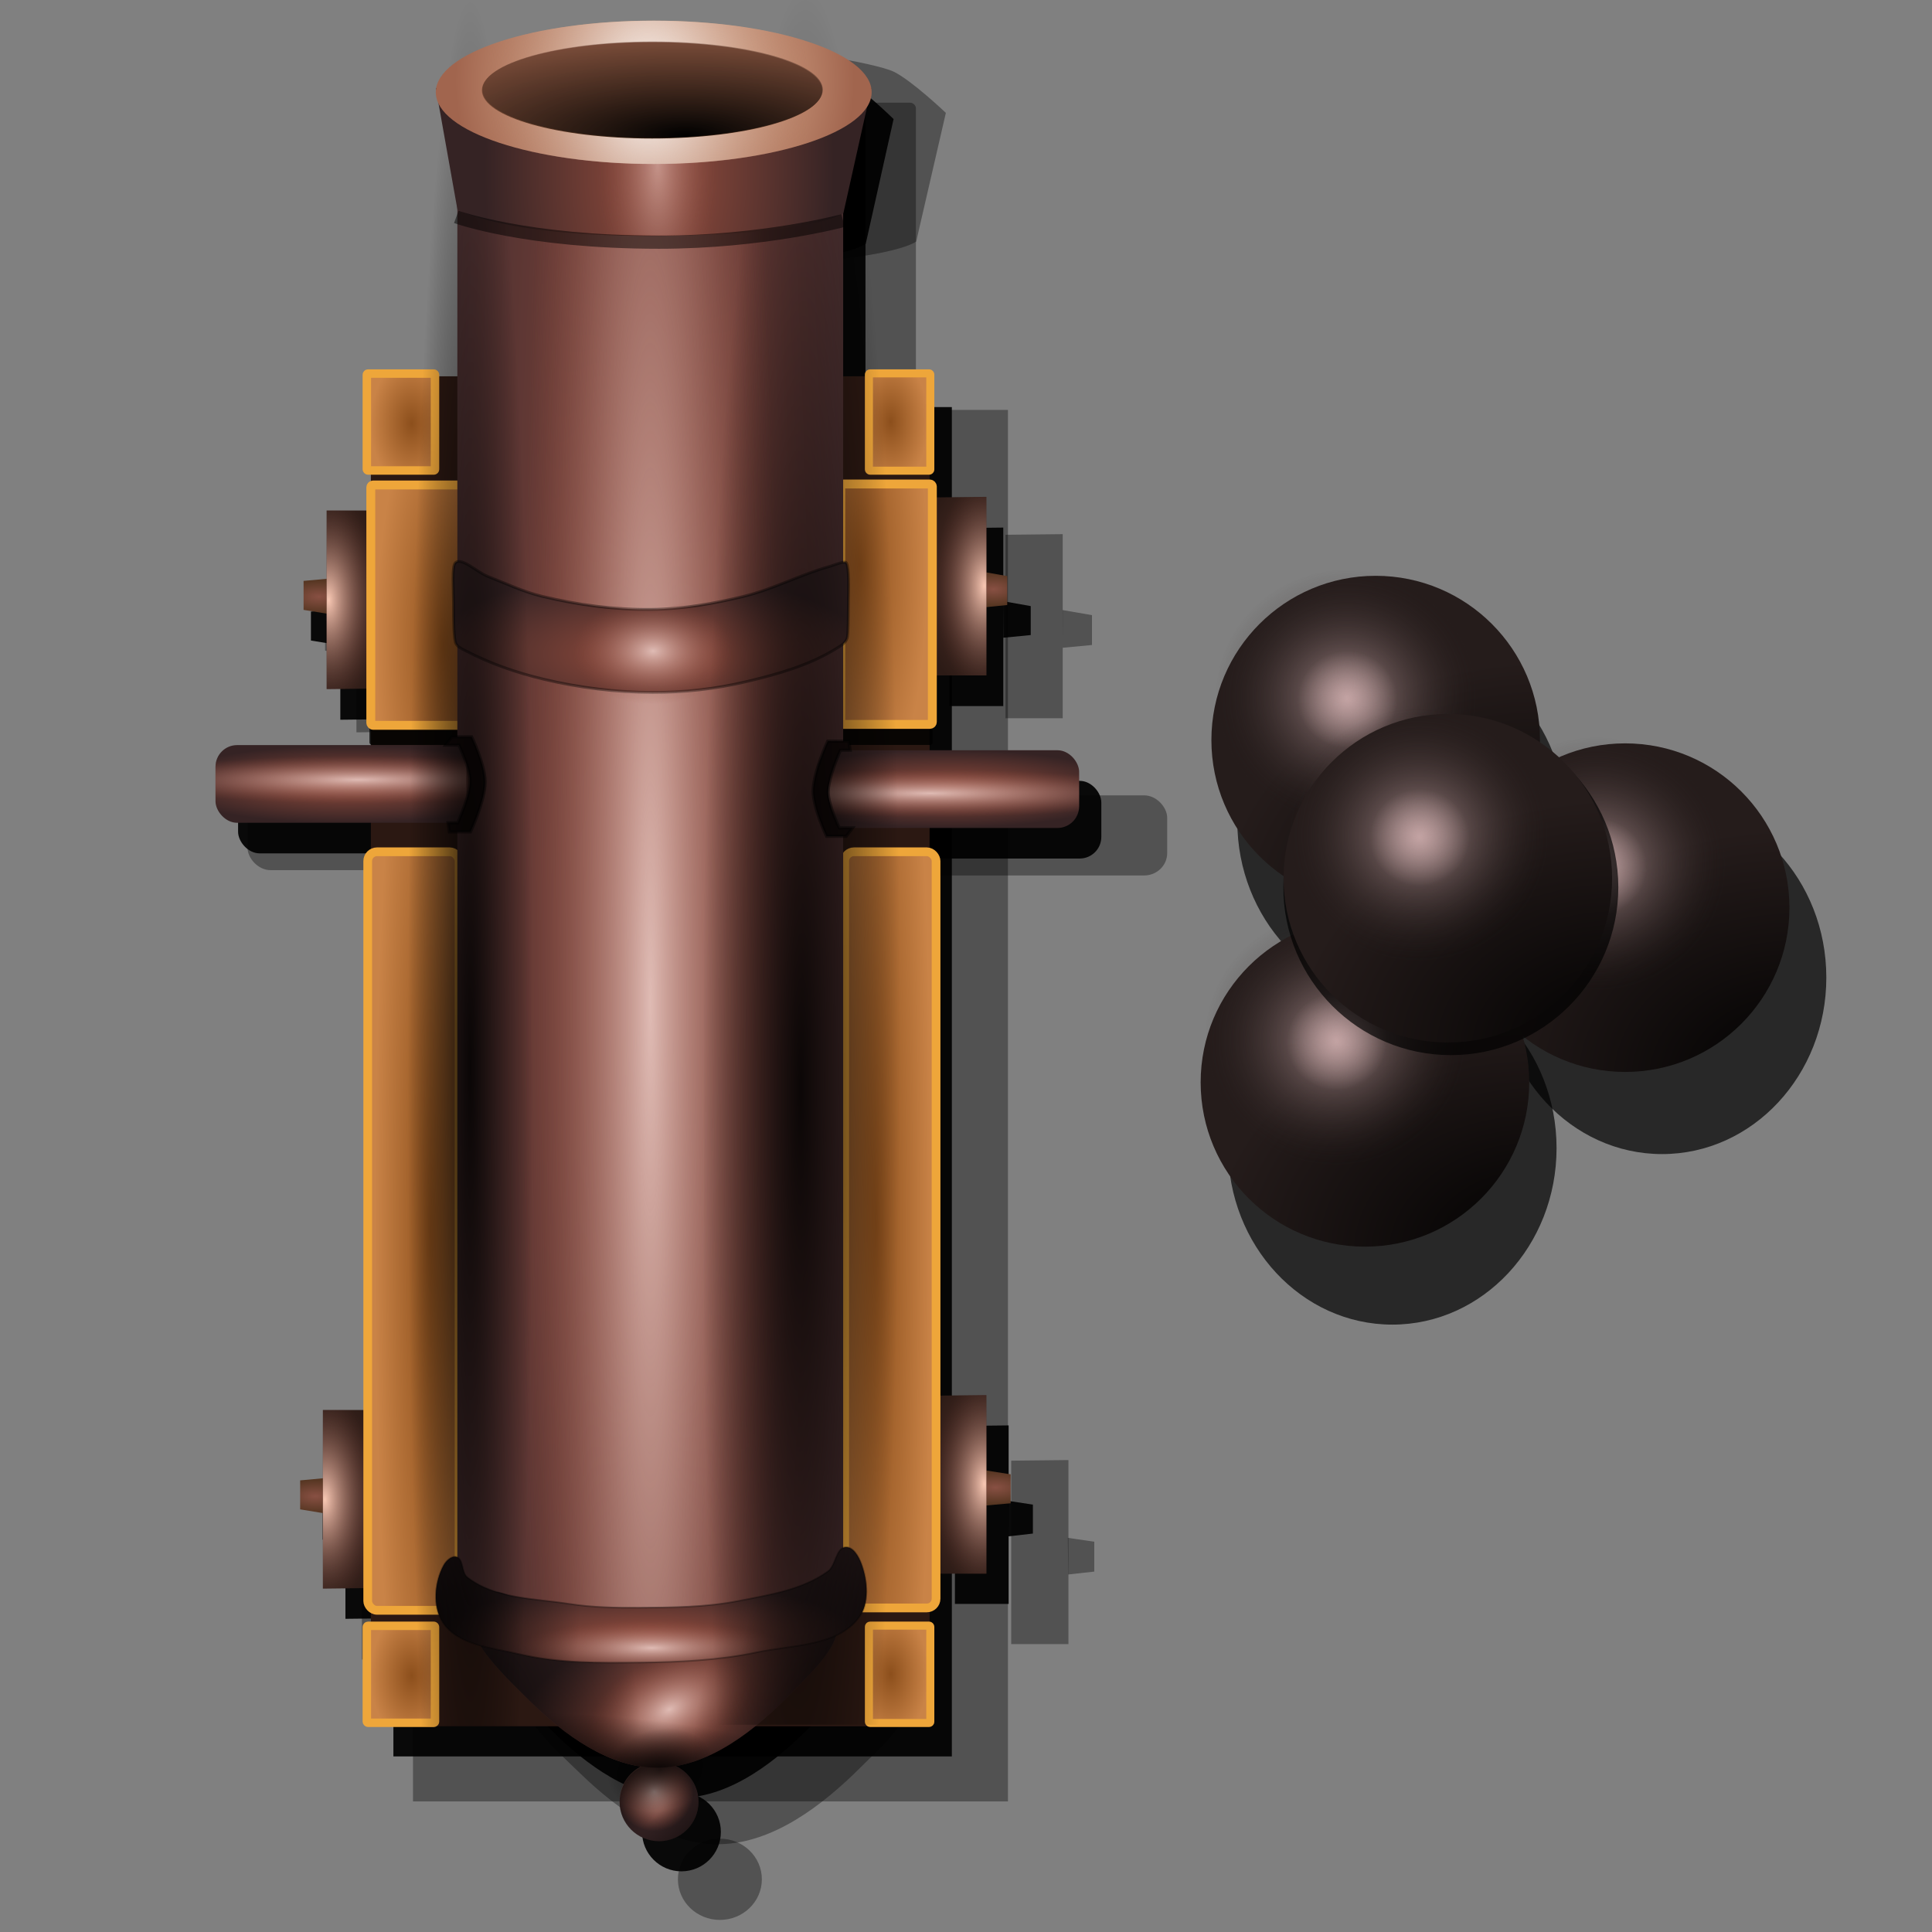 <?xml version="1.0" encoding="UTF-8" standalone="no"?>
<svg
   xmlns:dc="http://purl.org/dc/elements/1.1/"
   xmlns:cc="http://creativecommons.org/ns#"
   xmlns:rdf="http://www.w3.org/1999/02/22-rdf-syntax-ns#"
   xmlns:svg="http://www.w3.org/2000/svg"
   xmlns="http://www.w3.org/2000/svg"
   xmlns:xlink="http://www.w3.org/1999/xlink"
   xmlns:sodipodi="http://sodipodi.sourceforge.net/DTD/sodipodi-0.dtd"
   xmlns:inkscape="http://www.inkscape.org/namespaces/inkscape"
   class="svg-inline--fa fa-arrows-alt fa-w-16 tile-icon"
   version="1.1"
   id="svg1255"
   sodipodi:docname="cannon.svg"
   width="512"
   height="512"
   inkscape:version="0.92.4 (5da689c313, 2019-01-14)">
  <rect width="100%" height="100%" fill="#808080" stroke="none"/>
  <defs
     id="defs1259">
    <linearGradient
       id="linearGradient2906"
       inkscape:collect="always">
      <stop
         id="stop2902"
         offset="0"
         style="stop-color:#251607;stop-opacity:1" />
      <stop
         id="stop2904"
         offset="1"
         style="stop-color:#a1654e;stop-opacity:1" />
    </linearGradient>
    <linearGradient
       inkscape:collect="always"
       id="linearGradient2876">
      <stop
         style="stop-color:#ffffff;stop-opacity:1"
         offset="0"
         id="stop2872" />
      <stop
         style="stop-color:#a1654e;stop-opacity:0"
         offset="1"
         id="stop2874" />
    </linearGradient>
    <linearGradient
       id="linearGradient2808"
       inkscape:collect="always">
      <stop
         id="stop2804"
         offset="0"
         style="stop-color:#000000;stop-opacity:0.991" />
      <stop
         id="stop2806"
         offset="1"
         style="stop-color:#a1654e;stop-opacity:0" />
    </linearGradient>
    <linearGradient
       inkscape:collect="always"
       id="linearGradient2770">
      <stop
         style="stop-color:#fcd5b4;stop-opacity:1"
         offset="0"
         id="stop2766" />
      <stop
         style="stop-color:#a1654e;stop-opacity:1"
         offset="1"
         id="stop2768" />
    </linearGradient>
    <linearGradient
       id="linearGradient2760"
       inkscape:collect="always">
      <stop
         id="stop2756"
         offset="0"
         style="stop-color:#dfbbb4;stop-opacity:0.634" />
      <stop
         id="stop2758"
         offset="1"
         style="stop-color:#8e4b3d;stop-opacity:0" />
    </linearGradient>
    <linearGradient
       inkscape:collect="always"
       id="linearGradient2619">
      <stop
         style="stop-color:#000000;stop-opacity:0.875"
         offset="0"
         id="stop2615" />
      <stop
         style="stop-color:#000000;stop-opacity:0"
         offset="1"
         id="stop2617" />
    </linearGradient>
    <linearGradient
       id="linearGradient2587"
       inkscape:collect="always">
      <stop
         id="stop2583"
         offset="0"
         style="stop-color:#000000;stop-opacity:0" />
      <stop
         id="stop2585"
         offset="1"
         style="stop-color:#000000;stop-opacity:0" />
    </linearGradient>
    <linearGradient
       id="linearGradient2513"
       inkscape:collect="always">
      <stop
         id="stop2509"
         offset="0"
         style="stop-color:#000000;stop-opacity:0.63" />
      <stop
         id="stop2511"
         offset="1"
         style="stop-color:#000000;stop-opacity:0" />
    </linearGradient>
    <linearGradient
       inkscape:collect="always"
       id="linearGradient2354">
      <stop
         style="stop-color:#000000;stop-opacity:0.824"
         offset="0"
         id="stop2350" />
      <stop
         style="stop-color:#000000;stop-opacity:0"
         offset="1"
         id="stop2352" />
    </linearGradient>
    <linearGradient
       inkscape:collect="always"
       id="linearGradient2300">
      <stop
         style="stop-color:#000000;stop-opacity:0"
         offset="0"
         id="stop2296" />
      <stop
         style="stop-color:#000000;stop-opacity:1"
         offset="1"
         id="stop2298" />
    </linearGradient>
    <linearGradient
       id="linearGradient2268"
       inkscape:collect="always">
      <stop
         id="stop2264"
         offset="0"
         style="stop-color:#000000;stop-opacity:1" />
      <stop
         id="stop2266"
         offset="1"
         style="stop-color:#000000;stop-opacity:0" />
    </linearGradient>
    <linearGradient
       inkscape:collect="always"
       id="linearGradient2228">
      <stop
         style="stop-color:#dfbbb4;stop-opacity:1"
         offset="0"
         id="stop2224" />
      <stop
         style="stop-color:#8e4b3d;stop-opacity:0"
         offset="1"
         id="stop2226" />
    </linearGradient>
    <linearGradient
       id="linearGradient2196"
       inkscape:collect="always">
      <stop
         id="stop2192"
         offset="0"
         style="stop-color:#964e3f;stop-opacity:1" />
      <stop
         id="stop2194"
         offset="1"
         style="stop-color:#352324;stop-opacity:1" />
    </linearGradient>
    <linearGradient
       inkscape:collect="always"
       id="linearGradient2178">
      <stop
         style="stop-color:#8d493c;stop-opacity:1"
         offset="0"
         id="stop2174" />
      <stop
         style="stop-color:#442d2f;stop-opacity:1"
         offset="1"
         id="stop2176" />
    </linearGradient>
    <linearGradient
       inkscape:collect="always"
       id="linearGradient1925">
      <stop
         style="stop-color:#8c4f1c;stop-opacity:1"
         offset="0"
         id="stop1921" />
      <stop
         style="stop-color:#c98347;stop-opacity:1"
         offset="1"
         id="stop1923" />
    </linearGradient>
    <linearGradient
       inkscape:collect="always"
       id="linearGradient1764">
      <stop
         style="stop-color:#885043;stop-opacity:1"
         offset="0"
         id="stop1760" />
      <stop
         style="stop-color:#563622;stop-opacity:1"
         offset="1"
         id="stop1762" />
    </linearGradient>
    <linearGradient
       id="linearGradient1756"
       inkscape:collect="always">
      <stop
         id="stop1752"
         offset="0"
         style="stop-color:#f8c7b3;stop-opacity:1" />
      <stop
         id="stop1754"
         offset="1"
         style="stop-color:#58342c;stop-opacity:0" />
    </linearGradient>
    <linearGradient
       inkscape:collect="always"
       id="linearGradient1724">
      <stop
         style="stop-color:#58342c;stop-opacity:1"
         offset="0"
         id="stop1720" />
      <stop
         style="stop-color:#2c1b16;stop-opacity:1"
         offset="1"
         id="stop1722" />
    </linearGradient>
    <linearGradient
       id="linearGradient1459"
       inkscape:collect="always">
      <stop
         id="stop1455"
         offset="0"
         style="stop-color:#caa9a9;stop-opacity:0.796" />
      <stop
         id="stop1457"
         offset="1"
         style="stop-color:#bc9f9f;stop-opacity:0" />
    </linearGradient>
    <linearGradient
       id="linearGradient1429"
       inkscape:collect="always">
      <stop
         id="stop1425"
         offset="0"
         style="stop-color:#000000;stop-opacity:1" />
      <stop
         id="stop1427"
         offset="1"
         style="stop-color:#251c1b;stop-opacity:1" />
    </linearGradient>
    <linearGradient
       inkscape:collect="always"
       id="linearGradient1392-3">
      <stop
         style="stop-color:#caa9a9;stop-opacity:0.796"
         offset="0"
         id="stop1388" />
      <stop
         style="stop-color:#251c1b;stop-opacity:0"
         offset="1"
         id="stop1390" />
    </linearGradient>
    <radialGradient
       inkscape:collect="always"
       xlink:href="#linearGradient1392-3"
       id="radialGradient1394"
       cx="459.328"
       cy="257.79"
       fx="459.328"
       fy="257.79"
       r="32.06"
       gradientUnits="userSpaceOnUse"
       gradientTransform="matrix(0.798,4.3058595e-8,-4.0222234e-8,0.776,-2.66,54.301)" />
    <radialGradient
       inkscape:collect="always"
       xlink:href="#linearGradient1429"
       id="radialGradient1394-5"
       cx="485.577"
       cy="295.656"
       fx="485.577"
       fy="295.656"
       r="32.06"
       gradientUnits="userSpaceOnUse"
       gradientTransform="matrix(1.991,2.3560396e-8,-1.814044e-8,1.533,-564.135,-156.865)" />
    <radialGradient
       inkscape:collect="always"
       xlink:href="#linearGradient1459"
       id="radialGradient1394-1"
       cx="459.328"
       cy="257.79"
       fx="459.328"
       fy="257.79"
       r="32.06"
       gradientUnits="userSpaceOnUse"
       gradientTransform="matrix(0.304,1.6420883e-8,-1.5339204e-8,0.296,224.379,178.522)" />
    <radialGradient
       inkscape:collect="always"
       xlink:href="#linearGradient1429"
       id="radialGradient1394-5-4"
       cx="485.577"
       cy="295.656"
       fx="485.577"
       fy="295.656"
       r="32.06"
       gradientUnits="userSpaceOnUse"
       gradientTransform="matrix(1.991,2.3560396e-8,-1.814044e-8,1.533,-564.135,-156.865)" />
    <radialGradient
       inkscape:collect="always"
       xlink:href="#linearGradient1392-3"
       id="radialGradient1394-3"
       cx="459.328"
       cy="257.79"
       fx="459.328"
       fy="257.79"
       r="32.06"
       gradientUnits="userSpaceOnUse"
       gradientTransform="matrix(0.798,4.3058595e-8,-4.0222234e-8,0.776,-2.66,54.301)" />
    <radialGradient
       inkscape:collect="always"
       xlink:href="#linearGradient1459"
       id="radialGradient1394-1-9"
       cx="459.328"
       cy="257.79"
       fx="459.328"
       fy="257.79"
       r="32.06"
       gradientUnits="userSpaceOnUse"
       gradientTransform="matrix(0.304,1.6420883e-8,-1.5339204e-8,0.296,224.379,178.522)" />
    <radialGradient
       inkscape:collect="always"
       xlink:href="#linearGradient1429"
       id="radialGradient1394-5-4-2"
       cx="485.577"
       cy="295.656"
       fx="485.577"
       fy="295.656"
       r="32.06"
       gradientUnits="userSpaceOnUse"
       gradientTransform="matrix(1.991,2.3560396e-8,-1.814044e-8,1.533,-564.135,-156.865)" />
    <radialGradient
       inkscape:collect="always"
       xlink:href="#linearGradient1392-3"
       id="radialGradient1394-3-2"
       cx="459.328"
       cy="257.79"
       fx="459.328"
       fy="257.79"
       r="32.06"
       gradientUnits="userSpaceOnUse"
       gradientTransform="matrix(0.798,4.3058595e-8,-4.0222234e-8,0.776,-2.66,54.301)" />
    <radialGradient
       inkscape:collect="always"
       xlink:href="#linearGradient1459"
       id="radialGradient1394-1-9-8"
       cx="459.328"
       cy="257.79"
       fx="459.328"
       fy="257.79"
       r="32.06"
       gradientUnits="userSpaceOnUse"
       gradientTransform="matrix(0.304,1.6420883e-8,-1.5339204e-8,0.296,224.379,178.522)" />
    <radialGradient
       inkscape:collect="always"
       xlink:href="#linearGradient1429"
       id="radialGradient1394-5-4-2-8"
       cx="485.577"
       cy="295.656"
       fx="485.577"
       fy="295.656"
       r="32.06"
       gradientUnits="userSpaceOnUse"
       gradientTransform="matrix(1.991,2.3560396e-8,-1.814044e-8,1.533,-564.135,-156.865)" />
    <radialGradient
       inkscape:collect="always"
       xlink:href="#linearGradient1392-3"
       id="radialGradient1394-3-2-2"
       cx="459.328"
       cy="257.79"
       fx="459.328"
       fy="257.79"
       r="32.06"
       gradientUnits="userSpaceOnUse"
       gradientTransform="matrix(0.798,4.3058595e-8,-4.0222234e-8,0.776,-2.66,54.301)" />
    <radialGradient
       inkscape:collect="always"
       xlink:href="#linearGradient1459"
       id="radialGradient1394-1-9-8-0"
       cx="459.328"
       cy="257.79"
       fx="459.328"
       fy="257.79"
       r="32.06"
       gradientUnits="userSpaceOnUse"
       gradientTransform="matrix(0.304,1.6420883e-8,-1.5339204e-8,0.296,224.379,178.522)" />
    <radialGradient
       inkscape:collect="always"
       xlink:href="#linearGradient1724"
       id="radialGradient1726"
       cx="272.156"
       cy="386.165"
       fx="272.156"
       fy="386.165"
       r="7.041"
       gradientTransform="matrix(2.201,4.792962e-6,-8.9105621e-6,4.092,-339.934,-1187.473)"
       gradientUnits="userSpaceOnUse" />
    <radialGradient
       inkscape:collect="always"
       xlink:href="#linearGradient1756"
       id="radialGradient1726-1"
       cx="273.448"
       cy="386.317"
       fx="273.448"
       fy="386.317"
       r="7.041"
       gradientTransform="matrix(1.883,0,0,4.092,-254.031,-1187.519)"
       gradientUnits="userSpaceOnUse" />
    <radialGradient
       inkscape:collect="always"
       xlink:href="#linearGradient1764"
       id="radialGradient1766"
       cx="277.412"
       cy="388.163"
       fx="277.412"
       fy="388.163"
       r="5.356"
       gradientTransform="matrix(1.843,-3.6897453e-8,0,0.81,-247.454,79.78)"
       gradientUnits="userSpaceOnUse" />
    <radialGradient
       inkscape:collect="always"
       xlink:href="#linearGradient1756"
       id="radialGradient1726-1-0"
       cx="273.448"
       cy="386.317"
       fx="273.448"
       fy="386.317"
       r="7.041"
       gradientTransform="matrix(1.883,0,0,4.092,-254.031,-1425.562)"
       gradientUnits="userSpaceOnUse" />
    <radialGradient
       inkscape:collect="always"
       xlink:href="#linearGradient1724"
       id="radialGradient1726-3"
       cx="272.156"
       cy="386.165"
       fx="272.156"
       fy="386.165"
       r="7.041"
       gradientTransform="matrix(2.201,4.792962e-6,-8.9105621e-6,4.092,-339.934,-1425.515)"
       gradientUnits="userSpaceOnUse" />
    <radialGradient
       inkscape:collect="always"
       xlink:href="#linearGradient1764"
       id="radialGradient1766-3"
       cx="277.412"
       cy="388.163"
       fx="277.412"
       fy="388.163"
       r="5.356"
       gradientTransform="matrix(1.641,-3.6897453e-8,0,0.81,-191.94,-158.262)"
       gradientUnits="userSpaceOnUse" />
    <radialGradient
       inkscape:collect="always"
       xlink:href="#linearGradient1756"
       id="radialGradient1726-1-0-1"
       cx="273.448"
       cy="386.317"
       fx="273.448"
       fy="386.317"
       r="7.041"
       gradientTransform="matrix(-1.883,0,0,-4.092,601.006,1978.223)"
       gradientUnits="userSpaceOnUse" />
    <radialGradient
       inkscape:collect="always"
       xlink:href="#linearGradient1724"
       id="radialGradient1726-3-8"
       cx="272.156"
       cy="386.165"
       fx="272.156"
       fy="386.165"
       r="7.041"
       gradientTransform="matrix(-2.201,-4.792962e-6,8.9105621e-6,-4.092,686.909,1978.177)"
       gradientUnits="userSpaceOnUse" />
    <radialGradient
       inkscape:collect="always"
       xlink:href="#linearGradient1764"
       id="radialGradient1766-3-5"
       cx="277.412"
       cy="388.163"
       fx="277.412"
       fy="388.163"
       r="5.356"
       gradientTransform="matrix(-1.752,3.6897453e-8,0,-0.81,569.643,710.923)"
       gradientUnits="userSpaceOnUse" />
    <radialGradient
       inkscape:collect="always"
       xlink:href="#linearGradient1756"
       id="radialGradient1726-1-4"
       cx="273.448"
       cy="386.317"
       fx="273.448"
       fy="386.317"
       r="7.041"
       gradientTransform="matrix(-1.883,0,0,-4.092,602.002,1739.851)"
       gradientUnits="userSpaceOnUse" />
    <radialGradient
       inkscape:collect="always"
       xlink:href="#linearGradient1724"
       id="radialGradient1726-34"
       cx="272.156"
       cy="386.165"
       fx="272.156"
       fy="386.165"
       r="7.041"
       gradientTransform="matrix(-2.201,-4.792962e-6,8.9105621e-6,-4.092,687.905,1739.805)"
       gradientUnits="userSpaceOnUse" />
    <radialGradient
       inkscape:collect="always"
       xlink:href="#linearGradient1764"
       id="radialGradient1766-0"
       cx="277.412"
       cy="388.163"
       fx="277.412"
       fy="388.163"
       r="5.356"
       gradientTransform="matrix(-1.772,3.6897453e-8,0,-0.81,576.112,472.552)"
       gradientUnits="userSpaceOnUse" />
    <radialGradient
       inkscape:collect="always"
       xlink:href="#linearGradient1925"
       id="radialGradient1927"
       cx="279.346"
       cy="434.104"
       fx="279.346"
       fy="434.104"
       r="8.891"
       gradientTransform="matrix(1.108,0,0,1.955,-73.465,-405.014)"
       gradientUnits="userSpaceOnUse" />
    <radialGradient
       inkscape:collect="always"
       xlink:href="#linearGradient1925"
       id="radialGradient1927-72"
       cx="279.173"
       cy="433.982"
       fx="279.173"
       fy="433.982"
       r="8.891"
       gradientTransform="matrix(1.649,0,0,21.811,-228.093,-9140.765)"
       gradientUnits="userSpaceOnUse" />
    <radialGradient
       inkscape:collect="always"
       xlink:href="#linearGradient1925"
       id="radialGradient1927-72-3"
       cx="284.059"
       cy="434.024"
       fx="284.059"
       fy="434.024"
       r="8.891"
       gradientTransform="matrix(1.649,0,0,19.769,-354.427,-8253.762)"
       gradientUnits="userSpaceOnUse" />
    <radialGradient
       inkscape:collect="always"
       xlink:href="#linearGradient1925"
       id="radialGradient1927-4"
       cx="283.789"
       cy="434.267"
       fx="283.789"
       fy="434.267"
       r="8.891"
       gradientTransform="matrix(1.23,0,0,1.947,-239.92,-401.415)"
       gradientUnits="userSpaceOnUse" />
    <radialGradient
       inkscape:collect="always"
       xlink:href="#linearGradient1925"
       id="radialGradient1927-72-3-6"
       cx="285.406"
       cy="435.599"
       fx="285.406"
       fy="435.599"
       r="8.891"
       gradientTransform="matrix(2.006,0,0,7.548,-455.1,-3117.165)"
       gradientUnits="userSpaceOnUse" />
    <radialGradient
       inkscape:collect="always"
       xlink:href="#linearGradient1925"
       id="radialGradient1927-72-3-6-1"
       cx="285.406"
       cy="435.599"
       fx="285.406"
       fy="435.599"
       r="8.891"
       gradientTransform="matrix(2.006,0,0,7.548,-800.45,-3437.654)"
       gradientUnits="userSpaceOnUse" />
    <radialGradient
       inkscape:collect="always"
       xlink:href="#linearGradient1925"
       id="radialGradient1927-4-1"
       cx="283.789"
       cy="434.267"
       fx="283.789"
       fy="434.267"
       r="8.891"
       gradientTransform="matrix(1.23,0,0,1.947,-239.92,-733.278)"
       gradientUnits="userSpaceOnUse" />
    <radialGradient
       inkscape:collect="always"
       xlink:href="#linearGradient1925"
       id="radialGradient1927-0"
       cx="279.346"
       cy="434.104"
       fx="279.346"
       fy="434.104"
       r="8.891"
       gradientTransform="matrix(1.108,0,0,1.955,-73.465,-736.877)"
       gradientUnits="userSpaceOnUse" />
    <radialGradient
       inkscape:collect="always"
       xlink:href="#linearGradient2178"
       id="radialGradient2180"
       cx="58.876"
       cy="248.333"
       fx="58.876"
       fy="248.333"
       r="48.089"
       gradientTransform="matrix(1.204,0,0,10.931,101.465,-2489.542)"
       gradientUnits="userSpaceOnUse" />
    <radialGradient
       inkscape:collect="always"
       xlink:href="#linearGradient2196"
       id="radialGradient2198"
       gradientUnits="userSpaceOnUse"
       gradientTransform="matrix(0.962,-0.438,0.228,0.502,156.254,188.853)"
       cx="-85.319"
       cy="452.459"
       fx="-85.319"
       fy="452.459"
       r="46.08" />
    <radialGradient
       inkscape:collect="always"
       xlink:href="#linearGradient2228"
       id="radialGradient2198-2"
       gradientUnits="userSpaceOnUse"
       gradientTransform="matrix(0.446,-0.222,0.137,0.275,153.441,309.664)"
       cx="-85.319"
       cy="452.459"
       fx="-85.319"
       fy="452.459"
       r="46.08" />
    <radialGradient
       inkscape:collect="always"
       xlink:href="#linearGradient2196"
       id="radialGradient2238"
       cx="-89.212"
       cy="467.656"
       fx="-89.212"
       fy="467.656"
       r="9.888"
       gradientUnits="userSpaceOnUse"
       gradientTransform="matrix(1.056,0,0,1.056,267.647,-18.946)" />
    <radialGradient
       inkscape:collect="always"
       xlink:href="#linearGradient2268"
       id="radialGradient2198-2-7"
       gradientUnits="userSpaceOnUse"
       gradientTransform="matrix(1.651,0.154,-0.038,0.401,357.869,279.893)"
       cx="-105.404"
       cy="523.527"
       fx="-105.404"
       fy="523.527"
       r="46.08" />
    <radialGradient
       inkscape:collect="always"
       xlink:href="#linearGradient2300"
       id="radialGradient2238-1"
       cx="-85.992"
       cy="472.956"
       fx="-85.992"
       fy="472.956"
       r="9.888"
       gradientUnits="userSpaceOnUse"
       gradientTransform="matrix(4.258,-4.258,1.571,1.571,-203.29,-627.809)" />
    <radialGradient
       inkscape:collect="always"
       xlink:href="#linearGradient2228"
       id="radialGradient2238-6"
       cx="-89.212"
       cy="467.656"
       fx="-89.212"
       fy="467.656"
       r="9.888"
       gradientUnits="userSpaceOnUse"
       gradientTransform="matrix(1.056,0,0,1.056,267.582,-19.04)" />
    <radialGradient
       inkscape:collect="always"
       xlink:href="#linearGradient2354"
       id="radialGradient2198-2-7-7"
       gradientUnits="userSpaceOnUse"
       gradientTransform="matrix(0.417,-1.298,0.851,0.274,-75.61,216.577)"
       cx="-97.35"
       cy="403.178"
       fx="-97.35"
       fy="403.178"
       r="46.08" />
    <radialGradient
       inkscape:collect="always"
       xlink:href="#linearGradient2228"
       id="radialGradient2180-0"
       cx="58.876"
       cy="252.341"
       fx="58.876"
       fy="252.341"
       r="48.089"
       gradientTransform="matrix(0.707,-8.8992785e-7,1.3297277e-5,10.271,130.721,-2325.649)"
       gradientUnits="userSpaceOnUse" />
    <radialGradient
       inkscape:collect="always"
       xlink:href="#linearGradient2196"
       id="radialGradient2401"
       cx="23.57"
       cy="447.371"
       fx="23.57"
       fy="447.371"
       r="52.489"
       gradientTransform="matrix(1.056,0,0,0.291,147.452,304.056)"
       gradientUnits="userSpaceOnUse" />
    <radialGradient
       inkscape:collect="always"
       xlink:href="#linearGradient2228"
       id="radialGradient2401-3"
       cx="24.069"
       cy="463.647"
       fx="24.069"
       fy="463.647"
       r="52.489"
       gradientTransform="matrix(0.673,-1.986907e-7,4.0619843e-8,0.138,156.498,372.734)"
       gradientUnits="userSpaceOnUse" />
    <radialGradient
       inkscape:collect="always"
       xlink:href="#linearGradient2268"
       id="radialGradient2401-3-1"
       cx="110.468"
       cy="440.705"
       fx="110.468"
       fy="440.705"
       r="52.489"
       gradientTransform="matrix(0.433,-1.178,0.867,0.318,-183.298,425.636)"
       gradientUnits="userSpaceOnUse" />
    <radialGradient
       inkscape:collect="always"
       xlink:href="#linearGradient2268"
       id="radialGradient2401-3-1-9"
       cx="70.413"
       cy="295.217"
       fx="70.413"
       fy="295.217"
       r="52.489"
       gradientTransform="matrix(0.433,-1.178,0.867,0.318,-183.298,425.636)"
       gradientUnits="userSpaceOnUse" />
    <radialGradient
       inkscape:collect="always"
       xlink:href="#linearGradient2354"
       id="radialGradient2198-2-7-7-4"
       gradientUnits="userSpaceOnUse"
       gradientTransform="matrix(0,-1.971,0.893,-7.3155452e-8,-139.845,204.374)"
       cx="-135.313"
       cy="301.123"
       fx="-135.313"
       fy="301.123"
       r="46.08" />
    <radialGradient
       inkscape:collect="always"
       xlink:href="#linearGradient2513"
       id="radialGradient2507"
       cx="190.552"
       cy="450.857"
       fx="190.552"
       fy="450.857"
       r="30.037"
       gradientTransform="matrix(0.46,-0.123,0.093,0.346,45.406,336.401)"
       gradientUnits="userSpaceOnUse" />
    <radialGradient
       inkscape:collect="always"
       xlink:href="#linearGradient2196"
       id="radialGradient2523"
       cx="-83.682"
       cy="193.545"
       fx="-83.682"
       fy="193.545"
       r="50.989"
       gradientTransform="matrix(1.086,0.021,-0.008,0.413,8.758,100.46)"
       gradientUnits="userSpaceOnUse" />
    <radialGradient
       inkscape:collect="always"
       xlink:href="#linearGradient2228"
       id="radialGradient2523-0"
       cx="-83.381"
       cy="175.376"
       fx="-83.381"
       fy="175.376"
       r="50.989"
       gradientTransform="matrix(0.704,7.6722472e-8,-2.1909966e-8,0.201,-24.793,139.681)"
       gradientUnits="userSpaceOnUse" />
    <radialGradient
       inkscape:collect="always"
       xlink:href="#linearGradient2196"
       id="radialGradient2553"
       gradientUnits="userSpaceOnUse"
       gradientTransform="matrix(1.086,0.021,-0.008,0.413,8.758,100.46)"
       cx="-83.682"
       cy="193.545"
       fx="-83.682"
       fy="193.545"
       r="50.989" />
    <radialGradient
       inkscape:collect="always"
       xlink:href="#linearGradient2228"
       id="radialGradient2555"
       gradientUnits="userSpaceOnUse"
       gradientTransform="matrix(0.393,1.0025907e-7,0,0.263,-51.002,131.305)"
       cx="-83.381"
       cy="175.376"
       fx="-83.381"
       fy="175.376"
       r="50.989" />
    <radialGradient
       inkscape:collect="always"
       xlink:href="#linearGradient2587"
       id="radialGradient2581"
       gradientUnits="userSpaceOnUse"
       gradientTransform="matrix(1.165,-1.0631745e-7,0,5.308,103.635,-1050.778)"
       cx="58.876"
       cy="243.185"
       fx="58.876"
       fy="243.185"
       r="48.089" />
    <radialGradient
       inkscape:collect="always"
       xlink:href="#linearGradient2619"
       id="radialGradient2613"
       gradientUnits="userSpaceOnUse"
       gradientTransform="matrix(0.346,1.9254364e-7,0,5.881,104.275,-1201.145)"
       cx="58.876"
       cy="252.341"
       fx="58.876"
       fy="252.341"
       r="48.089" />
    <radialGradient
       inkscape:collect="always"
       xlink:href="#linearGradient2619"
       id="radialGradient2613-6"
       gradientUnits="userSpaceOnUse"
       gradientTransform="matrix(0.548,0.002,-0.026,6.067,186.502,-1242.499)"
       cx="58.876"
       cy="252.341"
       fx="58.876"
       fy="252.341"
       r="48.089" />
    <radialGradient
       inkscape:collect="always"
       xlink:href="#linearGradient2196"
       id="radialGradient2653"
       cx="-156.886"
       cy="209.564"
       fx="-156.886"
       fy="209.564"
       r="32.945"
       gradientTransform="matrix(1.491,0,0,0.313,325.877,142.26)"
       gradientUnits="userSpaceOnUse" />
    <radialGradient
       inkscape:collect="always"
       xlink:href="#linearGradient2228"
       id="radialGradient2653-2"
       cx="-154.376"
       cy="204.217"
       fx="-154.376"
       fy="204.217"
       r="32.945"
       gradientTransform="matrix(1.845,0,0,0.192,379.71,167.43)"
       gradientUnits="userSpaceOnUse" />
    <radialGradient
       inkscape:collect="always"
       xlink:href="#linearGradient2228"
       id="radialGradient2653-2-4"
       cx="-154.376"
       cy="204.217"
       fx="-154.376"
       fy="204.217"
       r="32.945"
       gradientTransform="matrix(1.932,0,0,0.192,51.829,-249.445)"
       gradientUnits="userSpaceOnUse" />
    <radialGradient
       inkscape:collect="always"
       xlink:href="#linearGradient2196"
       id="radialGradient2653-4"
       cx="-156.886"
       cy="209.564"
       fx="-156.886"
       fy="209.564"
       r="32.945"
       gradientTransform="matrix(1.491,0,0,0.313,-17.211,-274.614)"
       gradientUnits="userSpaceOnUse" />
    <radialGradient
       inkscape:collect="always"
       xlink:href="#linearGradient2196"
       id="radialGradient2728"
       cx="53.782"
       cy="63.811"
       fx="53.782"
       fy="63.811"
       r="53.782"
       gradientTransform="matrix(0.862,0,0,1.597,128.339,-56.348)"
       gradientUnits="userSpaceOnUse" />
    <radialGradient
       inkscape:collect="always"
       xlink:href="#linearGradient2760"
       id="radialGradient2754"
       gradientUnits="userSpaceOnUse"
       gradientTransform="matrix(0.292,0,1.1870635e-8,0.917,159.004,-13.238)"
       cx="52.249"
       cy="61.938"
       fx="52.249"
       fy="61.938"
       r="53.782" />
    <radialGradient
       inkscape:collect="always"
       xlink:href="#linearGradient2770"
       id="radialGradient2772"
       cx="190.95"
       cy="38.382"
       fx="190.95"
       fy="38.382"
       r="54.016"
       gradientTransform="matrix(0.285,1.979,-0.63,0.069,159.378,-343.12)"
       gradientUnits="userSpaceOnUse" />
    <radialGradient
       inkscape:collect="always"
       xlink:href="#linearGradient2808"
       id="radialGradient2772-0"
       cx="203.649"
       cy="23.019"
       fx="203.649"
       fy="23.019"
       r="54.016"
       gradientTransform="matrix(2.228,-0.134,-0.068,0.555,-263.367,62.792)"
       gradientUnits="userSpaceOnUse" />
    <radialGradient
       inkscape:collect="always"
       xlink:href="#linearGradient2808"
       id="radialGradient2772-0-4"
       cx="199.531"
       cy="56.692"
       fx="199.531"
       fy="56.692"
       r="54.016"
       gradientTransform="matrix(2.167,-1.068,0.03,1.226,-256.433,216.091)"
       gradientUnits="userSpaceOnUse" />
    <radialGradient
       inkscape:collect="always"
       xlink:href="#linearGradient2770"
       id="radialGradient2846"
       cx="65.272"
       cy="27.571"
       fx="65.272"
       fy="27.571"
       r="53.776"
       gradientTransform="matrix(0.916,0,0,0.981,129.396,5.944)"
       gradientUnits="userSpaceOnUse" />
    <radialGradient
       inkscape:collect="always"
       xlink:href="#linearGradient2906"
       id="radialGradient2846-6"
       cx="71.356"
       cy="56.567"
       fx="71.356"
       fy="56.567"
       r="53.776"
       gradientTransform="matrix(1.802,0,-4.1471121e-8,0.761,65.446,12.318)"
       gradientUnits="userSpaceOnUse" />
    <radialGradient
       inkscape:collect="always"
       xlink:href="#linearGradient2876"
       id="radialGradient2846-6-2"
       cx="60.163"
       cy="29.742"
       fx="60.163"
       fy="29.742"
       r="53.776"
       gradientTransform="matrix(0.744,-0.011,0.017,1.131,142.166,2.452)"
       gradientUnits="userSpaceOnUse" />
    <radialGradient
       inkscape:collect="always"
       xlink:href="#linearGradient2808"
       id="radialGradient2846-6-7"
       cx="71.949"
       cy="29.501"
       fx="71.949"
       fy="29.501"
       r="53.776"
       gradientTransform="matrix(2.392,-1.9407296e-7,0,0.796,24.737,23.961)"
       gradientUnits="userSpaceOnUse" />
    <radialGradient
       inkscape:collect="always"
       xlink:href="#linearGradient2770"
       id="radialGradient2962"
       gradientUnits="userSpaceOnUse"
       gradientTransform="matrix(0.916,0,0,0.981,129.396,5.944)"
       cx="65.272"
       cy="27.571"
       fx="65.272"
       fy="27.571"
       r="53.776" />
    <radialGradient
       inkscape:collect="always"
       xlink:href="#linearGradient2906"
       id="radialGradient2964"
       gradientUnits="userSpaceOnUse"
       gradientTransform="matrix(1.802,0,-4.1471121e-8,0.761,65.446,12.318)"
       cx="71.356"
       cy="56.567"
       fx="71.356"
       fy="56.567"
       r="53.776" />
  </defs>
  <sodipodi:namedview
     pagecolor="#ffffff"
     bordercolor="#666666"
     borderopacity="1"
     objecttolerance="10"
     gridtolerance="10"
     guidetolerance="10"
     inkscape:pageopacity="0"
     inkscape:pageshadow="2"
     inkscape:window-width="1920"
     inkscape:window-height="1017"
     id="namedview1257"
     showgrid="false"
     inkscape:zoom="0.834386"
     inkscape:cx="54.792847"
     inkscape:cy="328.49275"
     inkscape:window-x="-8"
     inkscape:window-y="-8"
     inkscape:window-maximized="1"
     inkscape:current-layer="svg1255"
     showguides="true"
     inkscape:guide-bbox="true">
    <sodipodi:guide
       position="-1.198,454.226"
       orientation="1,0"
       id="guide1817"
       inkscape:locked="false" />
    <sodipodi:guide
       position="93.482,-1.198"
       orientation="0,1"
       id="guide1821"
       inkscape:locked="false" />
    <sodipodi:guide
       position="512.952,222.918"
       orientation="1,0"
       id="guide1823"
       inkscape:locked="false" />
  </sodipodi:namedview>
  <g
     id="g7584-7"
     style="fill:#000000;fill-opacity:0.356"
     transform="matrix(1.125,0,0,1.089,-478.104,-19.788)">
    <circle
       r="9.888"
       cy="475.498"
       cx="594.561"
       id="path2230-5-9"
       style="fill:#000000;fill-opacity:0.356;stroke:none;stroke-width:2.235;stroke-miterlimit:4;stroke-dasharray:none;stroke-opacity:1" />
    <path
       sodipodi:nodetypes="ccccc"
       inkscape:connector-curvature="0"
       id="path1758-08-0"
       d="m 676.522,392.409 6.233,0.945 v 7.266 l -6.138,0.701 z"
       style="fill:#000000;fill-opacity:0.356;stroke:none;stroke-width:0.857px;stroke-linecap:butt;stroke-linejoin:miter;stroke-opacity:1" />
    <path
       sodipodi:nodetypes="ccccc"
       inkscape:connector-curvature="0"
       id="path1718-9-2"
       d="m 676.669,373.477 v 44.793 h -13.483 v -44.644 z"
       style="fill:#000000;fill-opacity:0.356;stroke:none;stroke-width:1px;stroke-linecap:butt;stroke-linejoin:miter;stroke-opacity:1" />
    <path
       sodipodi:nodetypes="ccccc"
       inkscape:connector-curvature="0"
       id="path1758-0-9-0"
       d="m 675.283,166.631 6.929,1.236 v 7.266 l -6.894,0.674 z"
       style="fill:#000000;fill-opacity:0.356;stroke:none;stroke-width:0.809px;stroke-linecap:butt;stroke-linejoin:miter;stroke-opacity:1" />
    <path
       sodipodi:nodetypes="ccccc"
       inkscape:connector-curvature="0"
       id="path1718-1-5-5"
       d="m 675.321,148.159 v 44.793 h -13.483 v -44.644 z"
       style="fill:#000000;fill-opacity:0.356;stroke:none;stroke-width:1px;stroke-linecap:butt;stroke-linejoin:miter;stroke-opacity:1" />
    <path
       sodipodi:nodetypes="ccccc"
       inkscape:connector-curvature="0"
       id="path1758-4-7-2"
       d="m 509.138,177.745 -7.565,-1.236 v -7.266 l 7.407,-0.674 z"
       style="fill:#000000;fill-opacity:0.356;stroke:none;stroke-width:0.84px;stroke-linecap:butt;stroke-linejoin:miter;stroke-opacity:1" />
    <path
       sodipodi:nodetypes="ccccc"
       inkscape:connector-curvature="0"
       id="path1718-55-4-1"
       d="m 508.948,196.386 v -44.793 h 13.483 v 44.644 z"
       style="fill:#000000;fill-opacity:0.356;stroke:none;stroke-width:1px;stroke-linecap:butt;stroke-linejoin:miter;stroke-opacity:1" />
    <path
       sodipodi:nodetypes="ccccc"
       inkscape:connector-curvature="0"
       id="path1758-0-5-2-0"
       d="m 512.009,403.375 -7.481,-1.236 v -7.266 l 7.324,-0.674 z"
       style="fill:#000000;fill-opacity:0.356;stroke:none;stroke-width:0.836px;stroke-linecap:butt;stroke-linejoin:miter;stroke-opacity:1" />
    <path
       sodipodi:nodetypes="ccccc"
       inkscape:connector-curvature="0"
       id="path1718-1-7-8-1"
       d="m 510.23,422.016 v -44.793 h 13.483 v 44.644 z"
       style="fill:#000000;fill-opacity:0.356;stroke:none;stroke-width:1px;stroke-linecap:butt;stroke-linejoin:miter;stroke-opacity:1" />
    <rect
       y="117.921"
       x="522.267"
       height="338.626"
       width="140.149"
       id="rect1917-7-0"
       style="fill:#000000;fill-opacity:0.356;stroke:none;stroke-width:3.461;stroke-miterlimit:4;stroke-dasharray:none;stroke-opacity:1" />
    <rect
       ry="1.343"
       y="43.163"
       x="543.96"
       height="386.748"
       width="96.778"
       id="rect2172-0-8"
       style="fill:#000000;fill-opacity:0.356;stroke:none;stroke-width:4.746;stroke-miterlimit:4;stroke-dasharray:none;stroke-opacity:1" />
    <path
       sodipodi:nodetypes="ssssssss"
       inkscape:connector-curvature="0"
       id="path2182-1-9"
       d="m 594.475,433.701 c 14.684,-0.65 35.352,-17.61 43.745,-5.543 4.311,6.198 -5.233,14.653 -10.487,20.075 -8.854,9.136 -20.537,18.518 -33.258,18.726 -12.216,0.2 -23.87,-8.289 -32.509,-16.929 -6.728,-6.728 -19.314,-18.041 -13.183,-25.318 5.81,-6.896 16.885,6.683 25.767,8.24 6.546,1.148 13.285,1.043 19.925,0.749 z"
       style="fill:#000000;fill-opacity:0.356;stroke:none;stroke-width:1px;stroke-linecap:butt;stroke-linejoin:miter;stroke-opacity:1" />
    <rect
       ry="5.422"
       y="210.431"
       x="483.292"
       height="19.492"
       width="65.89"
       id="rect2645-2-8"
       style="fill:#000000;fill-opacity:0.356;stroke:none;stroke-width:0.7;stroke-miterlimit:4;stroke-dasharray:none;stroke-opacity:0.384" />
    <rect
       transform="scale(-1)"
       ry="5.422"
       y="-231.215"
       x="-699.927"
       height="19.492"
       width="65.89"
       id="rect2645-4-9-2"
       style="fill:#000000;fill-opacity:0.356;stroke:none;stroke-width:0.7;stroke-miterlimit:4;stroke-dasharray:none;stroke-opacity:0.384" />
    <path
       sodipodi:nodetypes="csccssscc"
       inkscape:connector-curvature="0"
       id="path2720-1-4"
       d="m 543.98,76.09 c 0,0 12.146,7.034 51.344,6.595 38.99,-0.437 45.482,-5.731 45.482,-5.731 l 6.987,-31.314 c 0,0 -8.008,-7.872 -12.259,-10.01 -4.248,-2.137 -27.531,-6.376 -42.238,-6.022 -14.668,0.353 -33.832,3.529 -41.832,7.232 -4.176,1.933 -12.894,8.886 -12.894,8.886 z"
       style="fill:#000000;fill-opacity:0.356;stroke:none;stroke-width:0.995px;stroke-linecap:butt;stroke-linejoin:miter;stroke-opacity:1" />
  </g>
  <g
     id="g7584"
     style="fill:#000000;fill-opacity:0.929"
     transform="matrix(1.056,0,0,1.056,-447.26,-16.645)">
    <circle
       r="9.888"
       cy="475.498"
       cx="594.561"
       id="path2230-5"
       style="fill:#000000;fill-opacity:0.929;stroke:none;stroke-width:2.235;stroke-miterlimit:4;stroke-dasharray:none;stroke-opacity:1" />
    <path
       sodipodi:nodetypes="ccccc"
       inkscape:connector-curvature="0"
       id="path1758-08"
       d="m 676.522,392.409 6.233,0.945 v 7.266 l -6.138,0.701 z"
       style="fill:#000000;fill-opacity:0.929;stroke:none;stroke-width:0.857px;stroke-linecap:butt;stroke-linejoin:miter;stroke-opacity:1" />
    <path
       sodipodi:nodetypes="ccccc"
       inkscape:connector-curvature="0"
       id="path1718-9"
       d="m 676.669,373.477 v 44.793 h -13.483 v -44.644 z"
       style="fill:#000000;fill-opacity:0.929;stroke:none;stroke-width:1px;stroke-linecap:butt;stroke-linejoin:miter;stroke-opacity:1" />
    <path
       sodipodi:nodetypes="ccccc"
       inkscape:connector-curvature="0"
       id="path1758-0-9"
       d="m 675.283,166.631 6.929,1.236 v 7.266 l -6.894,0.674 z"
       style="fill:#000000;fill-opacity:0.929;stroke:none;stroke-width:0.809px;stroke-linecap:butt;stroke-linejoin:miter;stroke-opacity:1" />
    <path
       sodipodi:nodetypes="ccccc"
       inkscape:connector-curvature="0"
       id="path1718-1-5"
       d="m 675.321,148.159 v 44.793 h -13.483 v -44.644 z"
       style="fill:#000000;fill-opacity:0.929;stroke:none;stroke-width:1px;stroke-linecap:butt;stroke-linejoin:miter;stroke-opacity:1" />
    <path
       sodipodi:nodetypes="ccccc"
       inkscape:connector-curvature="0"
       id="path1758-4-7"
       d="m 509.138,177.745 -7.565,-1.236 v -7.266 l 7.407,-0.674 z"
       style="fill:#000000;fill-opacity:0.929;stroke:none;stroke-width:0.84px;stroke-linecap:butt;stroke-linejoin:miter;stroke-opacity:1" />
    <path
       sodipodi:nodetypes="ccccc"
       inkscape:connector-curvature="0"
       id="path1718-55-4"
       d="m 508.948,196.386 v -44.793 h 13.483 v 44.644 z"
       style="fill:#000000;fill-opacity:0.929;stroke:none;stroke-width:1px;stroke-linecap:butt;stroke-linejoin:miter;stroke-opacity:1" />
    <path
       sodipodi:nodetypes="ccccc"
       inkscape:connector-curvature="0"
       id="path1758-0-5-2"
       d="m 512.009,403.375 -7.481,-1.236 v -7.266 l 7.324,-0.674 z"
       style="fill:#000000;fill-opacity:0.929;stroke:none;stroke-width:0.836px;stroke-linecap:butt;stroke-linejoin:miter;stroke-opacity:1" />
    <path
       sodipodi:nodetypes="ccccc"
       inkscape:connector-curvature="0"
       id="path1718-1-7-8"
       d="m 510.23,422.016 v -44.793 h 13.483 v 44.644 z"
       style="fill:#000000;fill-opacity:0.929;stroke:none;stroke-width:1px;stroke-linecap:butt;stroke-linejoin:miter;stroke-opacity:1" />
    <rect
       y="117.921"
       x="522.267"
       height="338.626"
       width="140.149"
       id="rect1917-7"
       style="fill:#000000;fill-opacity:0.929;stroke:none;stroke-width:3.461;stroke-miterlimit:4;stroke-dasharray:none;stroke-opacity:1" />
    <rect
       ry="1.343"
       y="43.163"
       x="543.96"
       height="386.748"
       width="96.778"
       id="rect2172-0"
       style="fill:#000000;fill-opacity:0.929;stroke:none;stroke-width:4.746;stroke-miterlimit:4;stroke-dasharray:none;stroke-opacity:1" />
    <path
       sodipodi:nodetypes="ssssssss"
       inkscape:connector-curvature="0"
       id="path2182-1"
       d="m 594.475,433.701 c 14.684,-0.65 35.352,-17.61 43.745,-5.543 4.311,6.198 -5.233,14.653 -10.487,20.075 -8.854,9.136 -20.537,18.518 -33.258,18.726 -12.216,0.2 -23.87,-8.289 -32.509,-16.929 -6.728,-6.728 -19.314,-18.041 -13.183,-25.318 5.81,-6.896 16.885,6.683 25.767,8.24 6.546,1.148 13.285,1.043 19.925,0.749 z"
       style="fill:#000000;fill-opacity:0.929;stroke:none;stroke-width:1px;stroke-linecap:butt;stroke-linejoin:miter;stroke-opacity:1" />
    <rect
       ry="5.422"
       y="210.431"
       x="483.292"
       height="19.492"
       width="65.89"
       id="rect2645-2"
       style="fill:#000000;fill-opacity:0.929;stroke:none;stroke-width:0.7;stroke-miterlimit:4;stroke-dasharray:none;stroke-opacity:0.384" />
    <rect
       transform="scale(-1)"
       ry="5.422"
       y="-231.215"
       x="-699.927"
       height="19.492"
       width="65.89"
       id="rect2645-4-9"
       style="fill:#000000;fill-opacity:0.929;stroke:none;stroke-width:0.7;stroke-miterlimit:4;stroke-dasharray:none;stroke-opacity:0.384" />
    <path
       sodipodi:nodetypes="csccssscc"
       inkscape:connector-curvature="0"
       id="path2720-1"
       d="m 543.98,76.09 c 0,0 12.146,7.034 51.344,6.595 38.99,-0.437 45.482,-5.731 45.482,-5.731 l 6.987,-31.314 c 0,0 -8.008,-7.872 -12.259,-10.01 -4.248,-2.137 -27.531,-6.376 -42.238,-6.022 -14.668,0.353 -33.832,3.529 -41.832,7.232 -4.176,1.933 -12.894,8.886 -12.894,8.886 z"
       style="fill:#000000;fill-opacity:0.929;stroke:none;stroke-width:0.995px;stroke-linecap:butt;stroke-linejoin:miter;stroke-opacity:1" />
  </g>
  <circle
     style="fill:url(#radialGradient2238);fill-opacity:1;stroke:none;stroke-width:2.361;stroke-miterlimit:4;stroke-dasharray:none;stroke-opacity:1"
     id="path2230"
     cx="174.662"
     cy="477.495"
     r="10.446" />
  <ellipse
     style="fill:#000000;fill-opacity:0.69;stroke:none;stroke-width:4.363;stroke-miterlimit:4;stroke-dasharray:none;stroke-opacity:1"
     id="path1386-2-5-9-2-8-7"
     cx="371.421"
     cy="217.62"
     rx="43.523"
     ry="46.777" />
  <ellipse
     style="fill:#000000;fill-opacity:0.69;stroke:none;stroke-width:4.363;stroke-miterlimit:4;stroke-dasharray:none;stroke-opacity:1"
     id="path1386-2-5-9-2-8"
     cx="440.473"
     cy="259.066"
     rx="43.523"
     ry="46.777" />
  <g
     id="g1464"
     transform="matrix(1.358,0,0,1.358,-71.129,-116.255)">
    <circle
       r="32.06"
       cy="262.733"
       cx="369.521"
       id="path1386-2"
       style="fill:url(#radialGradient1394-5);fill-opacity:1;stroke:none;stroke-width:3.1;stroke-miterlimit:4;stroke-dasharray:none;stroke-opacity:1" />
    <ellipse
       ry="32.479"
       rx="31.819"
       cy="260.819"
       cx="367.026"
       id="path1386"
       style="fill:url(#radialGradient1394);fill-opacity:1;stroke:none;stroke-width:3.108;stroke-miterlimit:4;stroke-dasharray:none;stroke-opacity:1" />
    <ellipse
       ry="12.386"
       rx="12.135"
       cy="257.279"
       cx="365.363"
       id="path1386-8"
       style="fill:url(#radialGradient1394-1);fill-opacity:1;stroke:none;stroke-width:1.185;stroke-miterlimit:4;stroke-dasharray:none;stroke-opacity:1" />
  </g>
  <ellipse
     style="fill:#000000;fill-opacity:0.69;stroke:none;stroke-width:4.363;stroke-miterlimit:4;stroke-dasharray:none;stroke-opacity:1"
     id="path1386-2-5-9-2-8-2"
     cx="368.981"
     cy="304.259"
     rx="43.523"
     ry="46.777" />
  <g
     id="g1464-3"
     transform="matrix(1.358,0,0,1.358,-140.087,-69.952)">
    <circle
       r="32.06"
       cy="262.733"
       cx="369.521"
       id="path1386-2-5"
       style="fill:url(#radialGradient1394-5-4);fill-opacity:1;stroke:none;stroke-width:3.1;stroke-miterlimit:4;stroke-dasharray:none;stroke-opacity:1" />
    <ellipse
       ry="32.479"
       rx="31.819"
       cy="260.819"
       cx="367.026"
       id="path1386-5"
       style="fill:url(#radialGradient1394-3);fill-opacity:1;stroke:none;stroke-width:3.108;stroke-miterlimit:4;stroke-dasharray:none;stroke-opacity:1" />
    <ellipse
       ry="12.386"
       rx="12.135"
       cy="257.279"
       cx="365.363"
       id="path1386-8-8"
       style="fill:url(#radialGradient1394-1-9);fill-opacity:1;stroke:none;stroke-width:1.185;stroke-miterlimit:4;stroke-dasharray:none;stroke-opacity:1" />
  </g>
  <g
     id="g1464-3-7"
     transform="matrix(1.358,0,0,1.358,-137.239,-160.659)">
    <circle
       r="32.06"
       cy="262.733"
       cx="369.521"
       id="path1386-2-5-9"
       style="fill:url(#radialGradient1394-5-4-2);fill-opacity:1;stroke:none;stroke-width:3.1;stroke-miterlimit:4;stroke-dasharray:none;stroke-opacity:1" />
    <ellipse
       ry="32.479"
       rx="31.819"
       cy="260.819"
       cx="367.026"
       id="path1386-5-1"
       style="fill:url(#radialGradient1394-3-2);fill-opacity:1;stroke:none;stroke-width:3.108;stroke-miterlimit:4;stroke-dasharray:none;stroke-opacity:1" />
    <ellipse
       ry="12.386"
       rx="12.135"
       cy="257.279"
       cx="365.363"
       id="path1386-8-8-5"
       style="fill:url(#radialGradient1394-1-9-8);fill-opacity:1;stroke:none;stroke-width:1.185;stroke-miterlimit:4;stroke-dasharray:none;stroke-opacity:1" />
  </g>
  <ellipse
     style="fill:#000000;fill-opacity:0.69;stroke:none;stroke-width:4.296;stroke-miterlimit:4;stroke-dasharray:none;stroke-opacity:1"
     id="path1386-2-5-9-2-8-3"
     cx="384.484"
     cy="235.142"
     rx="44.386"
     ry="44.476" />
  <g
     id="g1464-3-7-0"
     transform="matrix(1.358,0,0,1.358,-118.122,-124.051)">
    <circle
       r="32.06"
       cy="262.733"
       cx="369.521"
       id="path1386-2-5-9-2"
       style="fill:url(#radialGradient1394-5-4-2-8);fill-opacity:1;stroke:none;stroke-width:3.1;stroke-miterlimit:4;stroke-dasharray:none;stroke-opacity:1" />
    <ellipse
       ry="32.479"
       rx="31.819"
       cy="260.819"
       cx="367.026"
       id="path1386-5-1-2"
       style="fill:url(#radialGradient1394-3-2-2);fill-opacity:1;stroke:none;stroke-width:3.108;stroke-miterlimit:4;stroke-dasharray:none;stroke-opacity:1" />
    <ellipse
       ry="12.386"
       rx="12.135"
       cy="257.279"
       cx="365.363"
       id="path1386-8-8-5-4"
       style="fill:url(#radialGradient1394-1-9-8-0);fill-opacity:1;stroke:none;stroke-width:1.185;stroke-miterlimit:4;stroke-dasharray:none;stroke-opacity:1" />
  </g>
  <path
     style="fill:url(#radialGradient1766);fill-opacity:1;stroke:none;stroke-width:0.905px;stroke-linecap:butt;stroke-linejoin:miter;stroke-opacity:1"
     d="m 259.528,389.405 8.309,1.306 v 7.676 l -8.135,0.712 z"
     id="path1758"
     inkscape:connector-curvature="0"
     sodipodi:nodetypes="ccccc" />
  <path
     style="fill:url(#radialGradient1726);fill-opacity:1;stroke:none;stroke-width:1.056px;stroke-linecap:butt;stroke-linejoin:miter;stroke-opacity:1"
     d="m 261.408,369.712 v 47.323 H 247.163 V 369.87 Z"
     id="path1718"
     inkscape:connector-curvature="0"
     sodipodi:nodetypes="ccccc" />
  <path
     style="fill:url(#radialGradient1726-1);fill-opacity:1;stroke:none;stroke-width:1.056px;stroke-linecap:butt;stroke-linejoin:miter;stroke-opacity:1"
     d="m 261.408,369.712 v 47.323 H 247.163 V 369.87 Z"
     id="path1718-5"
     inkscape:connector-curvature="0"
     sodipodi:nodetypes="ccccc" />
  <path
     style="fill:url(#radialGradient1766-3);fill-opacity:1;stroke:none;stroke-width:0.854px;stroke-linecap:butt;stroke-linejoin:miter;stroke-opacity:1"
     d="m 259.528,151.363 7.399,1.306 v 7.676 l -7.244,0.712 z"
     id="path1758-0"
     inkscape:connector-curvature="0"
     sodipodi:nodetypes="ccccc" />
  <path
     style="fill:url(#radialGradient1726-3);fill-opacity:1;stroke:none;stroke-width:1.056px;stroke-linecap:butt;stroke-linejoin:miter;stroke-opacity:1"
     d="m 261.408,131.669 v 47.323 h -14.244 v -47.165 z"
     id="path1718-1"
     inkscape:connector-curvature="0"
     sodipodi:nodetypes="ccccc" />
  <path
     style="fill:url(#radialGradient1726-1-0);fill-opacity:1;stroke:none;stroke-width:1.056px;stroke-linecap:butt;stroke-linejoin:miter;stroke-opacity:1"
     d="m 261.408,131.669 v 47.323 h -14.244 v -47.165 z"
     id="path1718-5-5"
     inkscape:connector-curvature="0"
     sodipodi:nodetypes="ccccc" />
  <path
     style="fill:url(#radialGradient1766-0);fill-opacity:1;stroke:none;stroke-width:0.888px;stroke-linecap:butt;stroke-linejoin:miter;stroke-opacity:1"
     d="m 88.444,162.927 -7.993,-1.306 v -7.676 l 7.825,-0.712 z"
     id="path1758-4"
     inkscape:connector-curvature="0"
     sodipodi:nodetypes="ccccc" />
  <path
     style="fill:url(#radialGradient1726-34);fill-opacity:1;stroke:none;stroke-width:1.056px;stroke-linecap:butt;stroke-linejoin:miter;stroke-opacity:1"
     d="m 86.564,182.62 v -47.323 H 100.809 v 47.165 z"
     id="path1718-55"
     inkscape:connector-curvature="0"
     sodipodi:nodetypes="ccccc" />
  <path
     style="fill:url(#radialGradient1726-1-4);fill-opacity:1;stroke:none;stroke-width:1.056px;stroke-linecap:butt;stroke-linejoin:miter;stroke-opacity:1"
     d="m 86.564,182.62 v -47.323 H 100.809 v 47.165 z"
     id="path1718-5-1"
     inkscape:connector-curvature="0"
     sodipodi:nodetypes="ccccc" />
  <path
     style="fill:url(#radialGradient1766-3-5);fill-opacity:1;stroke:none;stroke-width:0.883px;stroke-linecap:butt;stroke-linejoin:miter;stroke-opacity:1"
     d="m 87.448,401.298 -7.903,-1.306 v -7.676 l 7.737,-0.712 z"
     id="path1758-0-5"
     inkscape:connector-curvature="0"
     sodipodi:nodetypes="ccccc" />
  <path
     style="fill:url(#radialGradient1726-3-8);fill-opacity:1;stroke:none;stroke-width:1.056px;stroke-linecap:butt;stroke-linejoin:miter;stroke-opacity:1"
     d="m 85.568,420.992 v -47.323 h 14.244 v 47.165 z"
     id="path1718-1-7"
     inkscape:connector-curvature="0"
     sodipodi:nodetypes="ccccc" />
  <path
     style="fill:url(#radialGradient1726-1-0-1);fill-opacity:1;stroke:none;stroke-width:1.056px;stroke-linecap:butt;stroke-linejoin:miter;stroke-opacity:1"
     d="m 85.568,420.992 v -47.323 h 14.244 v 47.165 z"
     id="path1718-5-5-4"
     inkscape:connector-curvature="0"
     sodipodi:nodetypes="ccccc" />
  <rect
     style="fill:#2b1812;fill-opacity:1;stroke:none;stroke-width:3.656;stroke-miterlimit:4;stroke-dasharray:none;stroke-opacity:1"
     id="rect1917"
     width="148.063"
     height="357.75"
     x="98.285"
     y="99.724" />
  <rect
     style="fill:#000000;fill-opacity:0.81;stroke:none;stroke-width:2.442;stroke-miterlimit:4;stroke-dasharray:none;stroke-opacity:1"
     id="rect1919-4-6-5-7-5"
     width="25.952"
     height="63.701"
     x="-247.163"
     y="-197.42"
     ry="0.642"
     transform="scale(-1)" />
  <rect
     style="fill:url(#radialGradient1927);fill-opacity:1;stroke:#eea63a;stroke-width:2.132;stroke-miterlimit:4;stroke-dasharray:none;stroke-opacity:1"
     id="rect1919"
     width="16.274"
     height="25.798"
     x="230.269"
     y="430.805"
     ry="0.317" />
  <rect
     style="fill:url(#radialGradient1927-72);fill-opacity:1;stroke:#eea63a;stroke-width:2.312;stroke-miterlimit:4;stroke-dasharray:none;stroke-opacity:1"
     id="rect1919-4"
     width="24.216"
     height="200.39"
     x="223.851"
     y="225.729"
     ry="2.459" />
  <rect
     style="fill:url(#radialGradient1927-72-3);fill-opacity:1;stroke:#eea63a;stroke-width:2.315;stroke-miterlimit:4;stroke-dasharray:none;stroke-opacity:1"
     id="rect1919-4-6"
     width="24.212"
     height="201.019"
     x="97.452"
     y="225.731"
     ry="2.466" />
  <rect
     style="fill:url(#radialGradient1927-4);fill-opacity:1;stroke:#eea63a;stroke-width:2.241;stroke-miterlimit:4;stroke-dasharray:none;stroke-opacity:1"
     id="rect1919-1"
     width="18.064"
     height="25.689"
     x="97.217"
     y="430.859"
     ry="0.315" />
  <rect
     style="fill:#000000;fill-opacity:0.81;stroke:none;stroke-width:2.442;stroke-miterlimit:4;stroke-dasharray:none;stroke-opacity:1"
     id="rect1919-4-6-5-7-5-6"
     width="25.952"
     height="63.701"
     x="-123.87"
     y="-197.42"
     ry="0.642"
     transform="scale(-1)" />
  <rect
     style="fill:url(#radialGradient1927-72-3-6);fill-opacity:1;stroke:#eea63a;stroke-width:2.361;stroke-miterlimit:4;stroke-dasharray:none;stroke-opacity:1"
     id="rect1919-4-6-5"
     width="24.273"
     height="63.701"
     x="98.268"
     y="128.522"
     ry="0.642" />
  <rect
     style="fill:url(#radialGradient1927-72-3-6-1);fill-opacity:1;stroke:#eea63a;stroke-width:2.361;stroke-miterlimit:4;stroke-dasharray:none;stroke-opacity:1"
     id="rect1919-4-6-5-7"
     width="24.273"
     height="63.701"
     x="-247.082"
     y="-191.967"
     ry="0.642"
     transform="scale(-1)" />
  <rect
     style="fill:url(#radialGradient1927-0);fill-opacity:1;stroke:#eea63a;stroke-width:2.132;stroke-miterlimit:4;stroke-dasharray:none;stroke-opacity:1"
     id="rect1919-5"
     width="16.274"
     height="25.798"
     x="230.269"
     y="98.941"
     ry="0.317" />
  <rect
     style="fill:url(#radialGradient1927-4-1);fill-opacity:1;stroke:#eea63a;stroke-width:2.241;stroke-miterlimit:4;stroke-dasharray:none;stroke-opacity:1"
     id="rect1919-1-2"
     width="18.064"
     height="25.689"
     x="97.217"
     y="98.996"
     ry="0.315" />
  <rect
     style="fill:url(#radialGradient2180);fill-opacity:1;stroke:none;stroke-width:5.014;stroke-miterlimit:4;stroke-dasharray:none;stroke-opacity:1"
     id="rect2172"
     width="102.243"
     height="408.59"
     x="121.204"
     y="20.744"
     ry="1.419" />
  <circle
     style="fill:url(#radialGradient2238-6);fill-opacity:1;stroke:none;stroke-width:2.361;stroke-miterlimit:4;stroke-dasharray:none;stroke-opacity:1"
     id="path2230-2"
     cx="174.597"
     cy="477.401"
     r="10.446" />
  <circle
     style="fill:url(#radialGradient2238-1);fill-opacity:1;stroke:none;stroke-width:2.361;stroke-miterlimit:4;stroke-dasharray:none;stroke-opacity:1"
     id="path2230-3"
     cx="174.651"
     cy="477.546"
     r="10.446" />
  <path
     style="fill:url(#radialGradient2198);fill-opacity:1;stroke:none;stroke-width:1.056px;stroke-linecap:butt;stroke-linejoin:miter;stroke-opacity:1"
     d="m 174.572,433.337 c 15.513,-0.687 37.349,-18.604 46.215,-5.856 4.554,6.548 -5.528,15.481 -11.079,21.208 -9.354,9.652 -21.697,19.564 -35.136,19.784 -12.906,0.211 -25.218,-8.758 -34.345,-17.885 -7.108,-7.108 -20.405,-19.06 -13.928,-26.748 6.138,-7.286 17.839,7.06 27.223,8.705 6.916,1.212 14.035,1.102 21.05,0.791 z"
     id="path2182"
     inkscape:connector-curvature="0"
     sodipodi:nodetypes="ssssssss" />
  <path
     style="fill:url(#radialGradient2198-2);fill-opacity:1;stroke:none;stroke-width:1.056px;stroke-linecap:butt;stroke-linejoin:miter;stroke-opacity:1"
     d="m 174.572,433.337 c 15.513,-0.687 37.349,-18.604 46.215,-5.856 4.554,6.548 -5.528,15.481 -11.079,21.208 -9.354,9.652 -21.697,19.564 -35.136,19.784 -12.906,0.211 -25.218,-8.758 -34.345,-17.885 -7.108,-7.108 -20.405,-19.06 -13.928,-26.748 6.138,-7.286 17.839,7.06 27.223,8.705 6.916,1.212 14.035,1.102 21.05,0.791 z"
     id="path2182-7"
     inkscape:connector-curvature="0"
     sodipodi:nodetypes="ssssssss" />
  <path
     style="fill:url(#radialGradient2198-2-7);fill-opacity:1;stroke:none;stroke-width:1.056px;stroke-linecap:butt;stroke-linejoin:miter;stroke-opacity:1"
     d="m 174.572,433.337 c 15.513,-0.687 37.349,-18.604 46.215,-5.856 4.554,6.548 -5.528,15.481 -11.079,21.208 -9.354,9.652 -21.697,19.564 -35.136,19.784 -12.906,0.211 -25.218,-8.758 -34.345,-17.885 -7.108,-7.108 -20.405,-19.06 -13.928,-26.748 6.138,-7.286 17.839,7.06 27.223,8.705 6.916,1.212 14.035,1.102 21.05,0.791 z"
     id="path2182-7-5"
     inkscape:connector-curvature="0"
     sodipodi:nodetypes="ssssssss" />
  <path
     style="fill:url(#radialGradient2198-2-7-7);fill-opacity:1;stroke:none;stroke-width:1.056px;stroke-linecap:butt;stroke-linejoin:miter;stroke-opacity:1"
     d="m 174.572,433.337 c 15.513,-0.687 37.349,-18.604 46.215,-5.856 4.554,6.548 -5.528,15.481 -11.079,21.208 -9.354,9.652 -21.697,19.564 -35.136,19.784 -12.906,0.211 -25.218,-8.758 -34.345,-17.885 -7.108,-7.108 -20.405,-19.06 -13.928,-26.748 6.138,-7.286 17.839,7.06 27.223,8.705 6.916,1.212 14.035,1.102 21.05,0.791 z"
     id="path2182-7-5-6"
     inkscape:connector-curvature="0"
     sodipodi:nodetypes="ssssssss" />
  <rect
     style="fill:url(#radialGradient2180-0);fill-opacity:1;stroke:none;stroke-width:5.014;stroke-miterlimit:4;stroke-dasharray:none;stroke-opacity:1"
     id="rect2172-4"
     width="102.243"
     height="408.59"
     x="121.204"
     y="20.744"
     ry="1.419" />
  <path
     style="fill:url(#radialGradient2198-2-7-7-4);fill-opacity:1;stroke:none;stroke-width:1.056px;stroke-linecap:butt;stroke-linejoin:miter;stroke-opacity:1"
     d="m 174.572,433.337 c 15.513,-0.687 37.349,-18.604 46.215,-5.856 4.554,6.548 -5.528,15.481 -11.079,21.208 -9.354,9.652 -21.697,19.564 -35.136,19.784 -12.906,0.211 -25.218,-8.758 -34.345,-17.885 -7.108,-7.108 -20.405,-19.06 -13.928,-26.748 6.138,-7.286 17.839,7.06 27.223,8.705 6.916,1.212 14.035,1.102 21.05,0.791 z"
     id="path2182-7-5-6-9"
     inkscape:connector-curvature="0"
     sodipodi:nodetypes="ssssssss" />
  <path
     style="fill:url(#radialGradient2401);fill-opacity:1;stroke:none;stroke-width:1.056px;stroke-linecap:butt;stroke-linejoin:miter;stroke-opacity:1"
     d="m 224.114,410.028 c 2.002,-0.124 3.442,2.485 4.141,4.365 1.667,4.48 2.204,10.507 -0.671,14.325 -5.734,7.614 -17.755,7.219 -27.083,9.177 -10.078,2.115 -20.479,2.596 -30.777,2.686 -10.732,0.094 -21.673,0.221 -32.12,-2.238 -7.114,-1.675 -16.241,-2.286 -20.257,-8.394 -2.767,-4.209 -2.186,-10.685 0.224,-15.108 0.643,-1.181 2.052,-2.562 3.357,-2.238 1.977,0.49 1.307,4.115 2.91,5.372 7.312,5.734 17.79,5.615 26.971,7.051 6.09,0.952 12.302,1.047 18.466,1.007 8.861,-0.057 17.828,-0.083 26.524,-1.791 8.138,-1.598 16.903,-2.961 23.614,-7.834 2.137,-1.552 2.064,-6.215 4.7,-6.379 z"
     id="path2393"
     inkscape:connector-curvature="0"
     sodipodi:nodetypes="aaaaaaaaaaaaaaa" />
  <path
     style="fill:url(#radialGradient2401-3);fill-opacity:1;stroke:none;stroke-width:1.056px;stroke-linecap:butt;stroke-linejoin:miter;stroke-opacity:1"
     d="m 224.114,410.028 c 2.002,-0.124 3.442,2.485 4.141,4.365 1.667,4.48 2.204,10.507 -0.671,14.325 -5.734,7.614 -17.755,7.219 -27.083,9.177 -10.078,2.115 -20.479,2.596 -30.777,2.686 -10.732,0.094 -21.673,0.221 -32.12,-2.238 -7.114,-1.675 -16.241,-2.286 -20.257,-8.394 -2.767,-4.209 -2.186,-10.685 0.224,-15.108 0.643,-1.181 2.052,-2.562 3.357,-2.238 1.977,0.49 1.307,4.115 2.91,5.372 7.312,5.734 17.79,5.615 26.971,7.051 6.09,0.952 12.302,1.047 18.466,1.007 8.861,-0.057 17.828,-0.083 26.524,-1.791 8.138,-1.598 16.903,-2.961 23.614,-7.834 2.137,-1.552 2.064,-6.215 4.7,-6.379 z"
     id="path2393-2"
     inkscape:connector-curvature="0"
     sodipodi:nodetypes="aaaaaaaaaaaaaaa" />
  <path
     style="fill:url(#radialGradient2401-3-1);fill-opacity:1;stroke:none;stroke-width:1.056px;stroke-linecap:butt;stroke-linejoin:miter;stroke-opacity:1"
     d="m 224.114,410.028 c 2.002,-0.124 3.442,2.485 4.141,4.365 1.667,4.48 2.204,10.507 -0.671,14.325 -5.734,7.614 -17.755,7.219 -27.083,9.177 -10.078,2.115 -20.479,2.596 -30.777,2.686 -10.732,0.094 -21.673,0.221 -32.12,-2.238 -7.114,-1.675 -16.241,-2.286 -20.257,-8.394 -2.767,-4.209 -2.186,-10.685 0.224,-15.108 0.643,-1.181 2.052,-2.562 3.357,-2.238 1.977,0.49 1.307,4.115 2.91,5.372 7.312,5.734 17.79,5.615 26.971,7.051 6.09,0.952 12.302,1.047 18.466,1.007 8.861,-0.057 17.828,-0.083 26.524,-1.791 8.138,-1.598 16.903,-2.961 23.614,-7.834 2.137,-1.552 2.064,-6.215 4.7,-6.379 z"
     id="path2393-2-5"
     inkscape:connector-curvature="0"
     sodipodi:nodetypes="aaaaaaaaaaaaaaa" />
  <path
     style="fill:url(#radialGradient2401-3-1-9);fill-opacity:1;stroke:#000000;stroke-width:0.423;stroke-linecap:butt;stroke-linejoin:miter;stroke-miterlimit:4;stroke-dasharray:none;stroke-opacity:0.315"
     d="m 224.114,410.028 c 2.002,-0.124 3.442,2.485 4.141,4.365 1.667,4.48 2.204,10.507 -0.671,14.325 -5.734,7.614 -17.755,7.219 -27.083,9.177 -10.078,2.115 -20.479,2.596 -30.777,2.686 -10.732,0.094 -21.673,0.221 -32.12,-2.238 -7.114,-1.675 -16.241,-2.286 -20.257,-8.394 -2.767,-4.209 -2.186,-10.685 0.224,-15.108 0.643,-1.181 2.052,-2.562 3.357,-2.238 1.977,0.49 1.307,4.115 2.91,5.372 7.312,5.734 17.79,5.615 26.971,7.051 6.09,0.952 12.302,1.047 18.466,1.007 8.861,-0.057 17.828,-0.083 26.524,-1.791 8.138,-1.598 16.903,-2.961 23.614,-7.834 2.137,-1.552 2.064,-6.215 4.7,-6.379 z"
     id="path2393-2-5-6"
     inkscape:connector-curvature="0"
     sodipodi:nodetypes="aaaaaaaaaaaaaaa" />
  <rect
     style="fill:url(#radialGradient2507);fill-opacity:1;stroke:none;stroke-width:2.361;stroke-miterlimit:4;stroke-dasharray:none;stroke-opacity:1"
     id="rect2499"
     width="63.467"
     height="45.107"
     x="142.388"
     y="453.912"
     ry="1.429" />
  <g
     id="g2551"
     transform="matrix(1.056,0,0,1.056,261.518,-14.831)">
    <path
       sodipodi:nodetypes="aaasssaaaaasssaaa"
       inkscape:connector-curvature="0"
       id="path2515"
       d="m -84.194,166.986 c 7.817,-0.083 15.624,-1.45 23.221,-3.296 7.344,-1.784 14.131,-5.427 21.408,-7.469 1.419,-0.398 3.964,-1.547 4.322,-0.928 0.716,1.241 0.581,6.506 0.516,9.723 -0.068,3.368 0.009,8.348 -0.332,9.233 -0.495,1.286 -1.572,1.836 -2.582,2.467 -6.852,4.279 -14.875,6.524 -22.733,8.397 -7.676,1.83 -15.629,2.721 -23.52,2.697 -9.155,-0.028 -18.363,-1.163 -27.266,-3.296 -6.798,-1.629 -13.517,-3.93 -19.7,-7.191 -0.849,-0.448 -1.897,-0.902 -2.344,-1.675 -0.597,-1.034 -0.632,-6.025 -0.632,-10.085 0,-3.6 -0.474,-9.359 0.43,-10.262 1.555,-1.555 5.413,2.31 8.154,3.381 4.513,1.763 8.933,3.877 13.644,5.009 8.95,2.15 18.212,3.394 27.415,3.296 z"
       style="fill:url(#radialGradient2553);fill-opacity:1;stroke:#000000;stroke-width:0.7;stroke-linecap:butt;stroke-linejoin:miter;stroke-miterlimit:4;stroke-dasharray:none;stroke-opacity:0.384" />
    <path
       sodipodi:nodetypes="aaaaaaaaaaaaaaa"
       inkscape:connector-curvature="0"
       id="path2515-6"
       d="m -84.194,166.986 c 4.368,-0.109 8.745,-1.755 12.975,-4.307 4.857,-2.931 9.062,-11.633 14.063,-12.529 0.398,-0.071 0.917,-0.132 1.172,0.587 2.191,6.182 1.485,16.587 0.251,24.08 -0.277,1.68 -0.949,2.92 -1.59,3.915 -4.025,6.243 -8.866,9.288 -13.561,11.942 -4.286,2.423 -8.733,3.556 -13.142,3.524 -5.115,-0.037 -10.265,-1.473 -15.235,-4.307 -4.023,-2.294 -7.839,-6.312 -11.636,-10.18 -0.458,-0.466 -1.075,-0.575 -1.339,-1.566 -2.051,-7.699 -2.928,-21.046 -0.084,-27.212 0.246,-0.534 0.678,0.009 1.005,0.196 4.143,2.368 7.679,9.006 11.803,11.55 4.973,3.069 10.176,4.435 15.319,4.307 z"
       style="fill:url(#radialGradient2555);fill-opacity:1;stroke:none;stroke-width:0.598;stroke-linecap:butt;stroke-linejoin:miter;stroke-miterlimit:4;stroke-dasharray:none;stroke-opacity:0.384" />
  </g>
  <rect
     style="fill:url(#radialGradient2581);fill-opacity:1;stroke:none;stroke-width:5.178;stroke-miterlimit:4;stroke-dasharray:none;stroke-opacity:1"
     id="rect2172-4-1"
     width="107.717"
     height="440.402"
     x="121.204"
     y="20.744"
     ry="1.516" />
  <rect
     style="fill:url(#radialGradient2653);fill-opacity:1;stroke:none;stroke-width:0.74;stroke-miterlimit:4;stroke-dasharray:none;stroke-opacity:0.384"
     id="rect2645"
     width="69.611"
     height="20.592"
     x="57.109"
     y="197.458"
     ry="5.728" />
  <rect
     style="fill:url(#radialGradient2653-4);fill-opacity:1;stroke:none;stroke-width:0.74;stroke-miterlimit:4;stroke-dasharray:none;stroke-opacity:0.384"
     id="rect2645-4"
     width="69.611"
     height="20.592"
     x="-285.979"
     y="-219.416"
     ry="5.728"
     transform="scale(-1)" />
  <rect
     style="fill:url(#radialGradient2653-2-4);fill-opacity:1;stroke:none;stroke-width:0.74;stroke-miterlimit:4;stroke-dasharray:none;stroke-opacity:0.384"
     id="rect2645-0-9"
     width="69.611"
     height="20.592"
     x="-285.979"
     y="-219.416"
     ry="5.728"
     transform="scale(-1)" />
  <path
     style="fill:#150b0a;fill-opacity:1;stroke:#000000;stroke-width:0.845;stroke-linecap:butt;stroke-linejoin:miter;stroke-miterlimit:4;stroke-dasharray:none;stroke-opacity:0.44"
     d="m 124.554,206.851 c 0.063,3.978 -3.245,11.198 -3.245,11.198 h -2.572 l 0.356,2.414 h 5.579 c 0,0 3.916,-8.357 3.878,-13.295 -0.035,-4.574 -3.561,-11.91 -3.561,-11.91 h -5.223 l -1.662,2.216 h 3.522 c 0,0 2.874,5.978 2.928,9.378 z"
     id="path2679"
     inkscape:connector-curvature="0"
     sodipodi:nodetypes="sccccsccccs" />
  <rect
     style="fill:url(#radialGradient2653-2);fill-opacity:1;stroke:none;stroke-width:0.723;stroke-miterlimit:4;stroke-dasharray:none;stroke-opacity:0.384"
     id="rect2645-0"
     width="66.477"
     height="20.592"
     x="57.109"
     y="197.458"
     ry="5.728" />
  <rect
     style="fill:url(#radialGradient2613);fill-opacity:1;stroke:none;stroke-width:3.117;stroke-miterlimit:4;stroke-dasharray:none;stroke-opacity:1"
     id="rect2172-4-1-4"
     width="35.935"
     height="464.446"
     x="107.173"
     y="-6.894"
     ry="1.52" />
  <path
     style="fill:#150b0a;fill-opacity:1;stroke:#000000;stroke-width:0.845;stroke-linecap:butt;stroke-linejoin:miter;stroke-miterlimit:4;stroke-dasharray:none;stroke-opacity:0.44"
     d="m 219.484,210.024 c -0.063,-3.978 3.245,-11.198 3.245,-11.198 h 2.572 l -0.356,-2.414 h -5.579 c 0,0 -3.916,8.357 -3.878,13.295 0.035,4.574 3.561,11.91 3.561,11.91 h 5.223 l 1.662,-2.216 h -3.522 c 0,0 -2.874,-5.978 -2.928,-9.378 z"
     id="path2679-7"
     inkscape:connector-curvature="0"
     sodipodi:nodetypes="sccccsccccs" />
  <rect
     style="fill:url(#radialGradient2613-6);fill-opacity:1;stroke:none;stroke-width:3.862;stroke-miterlimit:4;stroke-dasharray:none;stroke-opacity:1"
     id="rect2172-4-1-4-7"
     width="54.964"
     height="462.003"
     x="186.545"
     y="-4.925"
     ry="1.465" />
  <path
     style="fill:url(#radialGradient2728);fill-opacity:1;stroke:none;stroke-width:1.051px;stroke-linecap:butt;stroke-linejoin:miter;stroke-opacity:1"
     d="m 121.224,55.531 c 0,0 12.832,7.431 54.243,6.967 41.192,-0.462 48.051,-6.055 48.051,-6.055 l 7.381,-33.082 c 0,0 -8.46,-8.316 -12.951,-10.576 -4.487,-2.258 -29.086,-6.736 -44.623,-6.362 -15.496,0.373 -35.743,3.728 -44.194,7.64 -4.412,2.042 -13.623,9.387 -13.623,9.387 z"
     id="path2720"
     inkscape:connector-curvature="0"
     sodipodi:nodetypes="csccssscc" />
  <path
     style="fill:url(#radialGradient2754);fill-opacity:1;stroke:none;stroke-width:1.035px;stroke-linecap:butt;stroke-linejoin:miter;stroke-opacity:1"
     d="m 121.224,54.926 c 0,0 18.165,7.489 54.311,7.489 29.436,0 47.983,-6.605 47.983,-6.605 l 6.748,-34.205 c 0,0 -7.38,-6.616 -11.87,-8.806 -7.626,-3.718 -28.419,-6.796 -44.791,-6.415 -15.496,0.361 -30.116,1.331 -44.158,7.629 -4.412,1.979 -12.82,8.198 -12.82,8.198 z"
     id="path2720-8"
     inkscape:connector-curvature="0"
     sodipodi:nodetypes="csccssscc" />
  <path
     style="fill:none;stroke:#000000;stroke-width:3.483;stroke-linecap:butt;stroke-linejoin:miter;stroke-miterlimit:4;stroke-dasharray:none;stroke-opacity:0.491"
     d="m 120.927,57.475 c 0,0 18.406,6.71 53.735,6.71 27.529,0 48.761,-5.729 48.761,-5.729"
     id="path2762"
     inkscape:connector-curvature="0"
     sodipodi:nodetypes="csc" />
  <g
     id="g2960"
     transform="matrix(1.074,0,0,0.99,-29.651,-11.167)">
    <ellipse
       cx="188.913"
       cy="35.975"
       rx="53.776"
       ry="19.172"
       id="path2836"
       style="fill:url(#radialGradient2962);fill-opacity:1;stroke:none;stroke-width:0.817;stroke-miterlimit:4;stroke-dasharray:none;stroke-opacity:0.449" />
    <ellipse
       cx="188.911"
       cy="36.014"
       rx="53.776"
       ry="19.172"
       id="path2836-4-5"
       style="fill:url(#radialGradient2846-6-2);fill-opacity:1;stroke:none;stroke-width:0.817;stroke-miterlimit:4;stroke-dasharray:none;stroke-opacity:0.449" />
    <ellipse
       cx="188.509"
       cy="35.452"
       rx="41.994"
       ry="12.907"
       id="path2836-4"
       style="fill:url(#radialGradient2964);fill-opacity:1;stroke:none;stroke-width:0.592;stroke-miterlimit:4;stroke-dasharray:none;stroke-opacity:0.449" />
    <ellipse
       cx="188.634"
       cy="35.302"
       rx="41.994"
       ry="12.907"
       id="path2836-4-6"
       style="fill:url(#radialGradient2846-6-7);fill-opacity:1;stroke:none;stroke-width:0.592;stroke-miterlimit:4;stroke-dasharray:none;stroke-opacity:0.449" />
  </g>
</svg>
